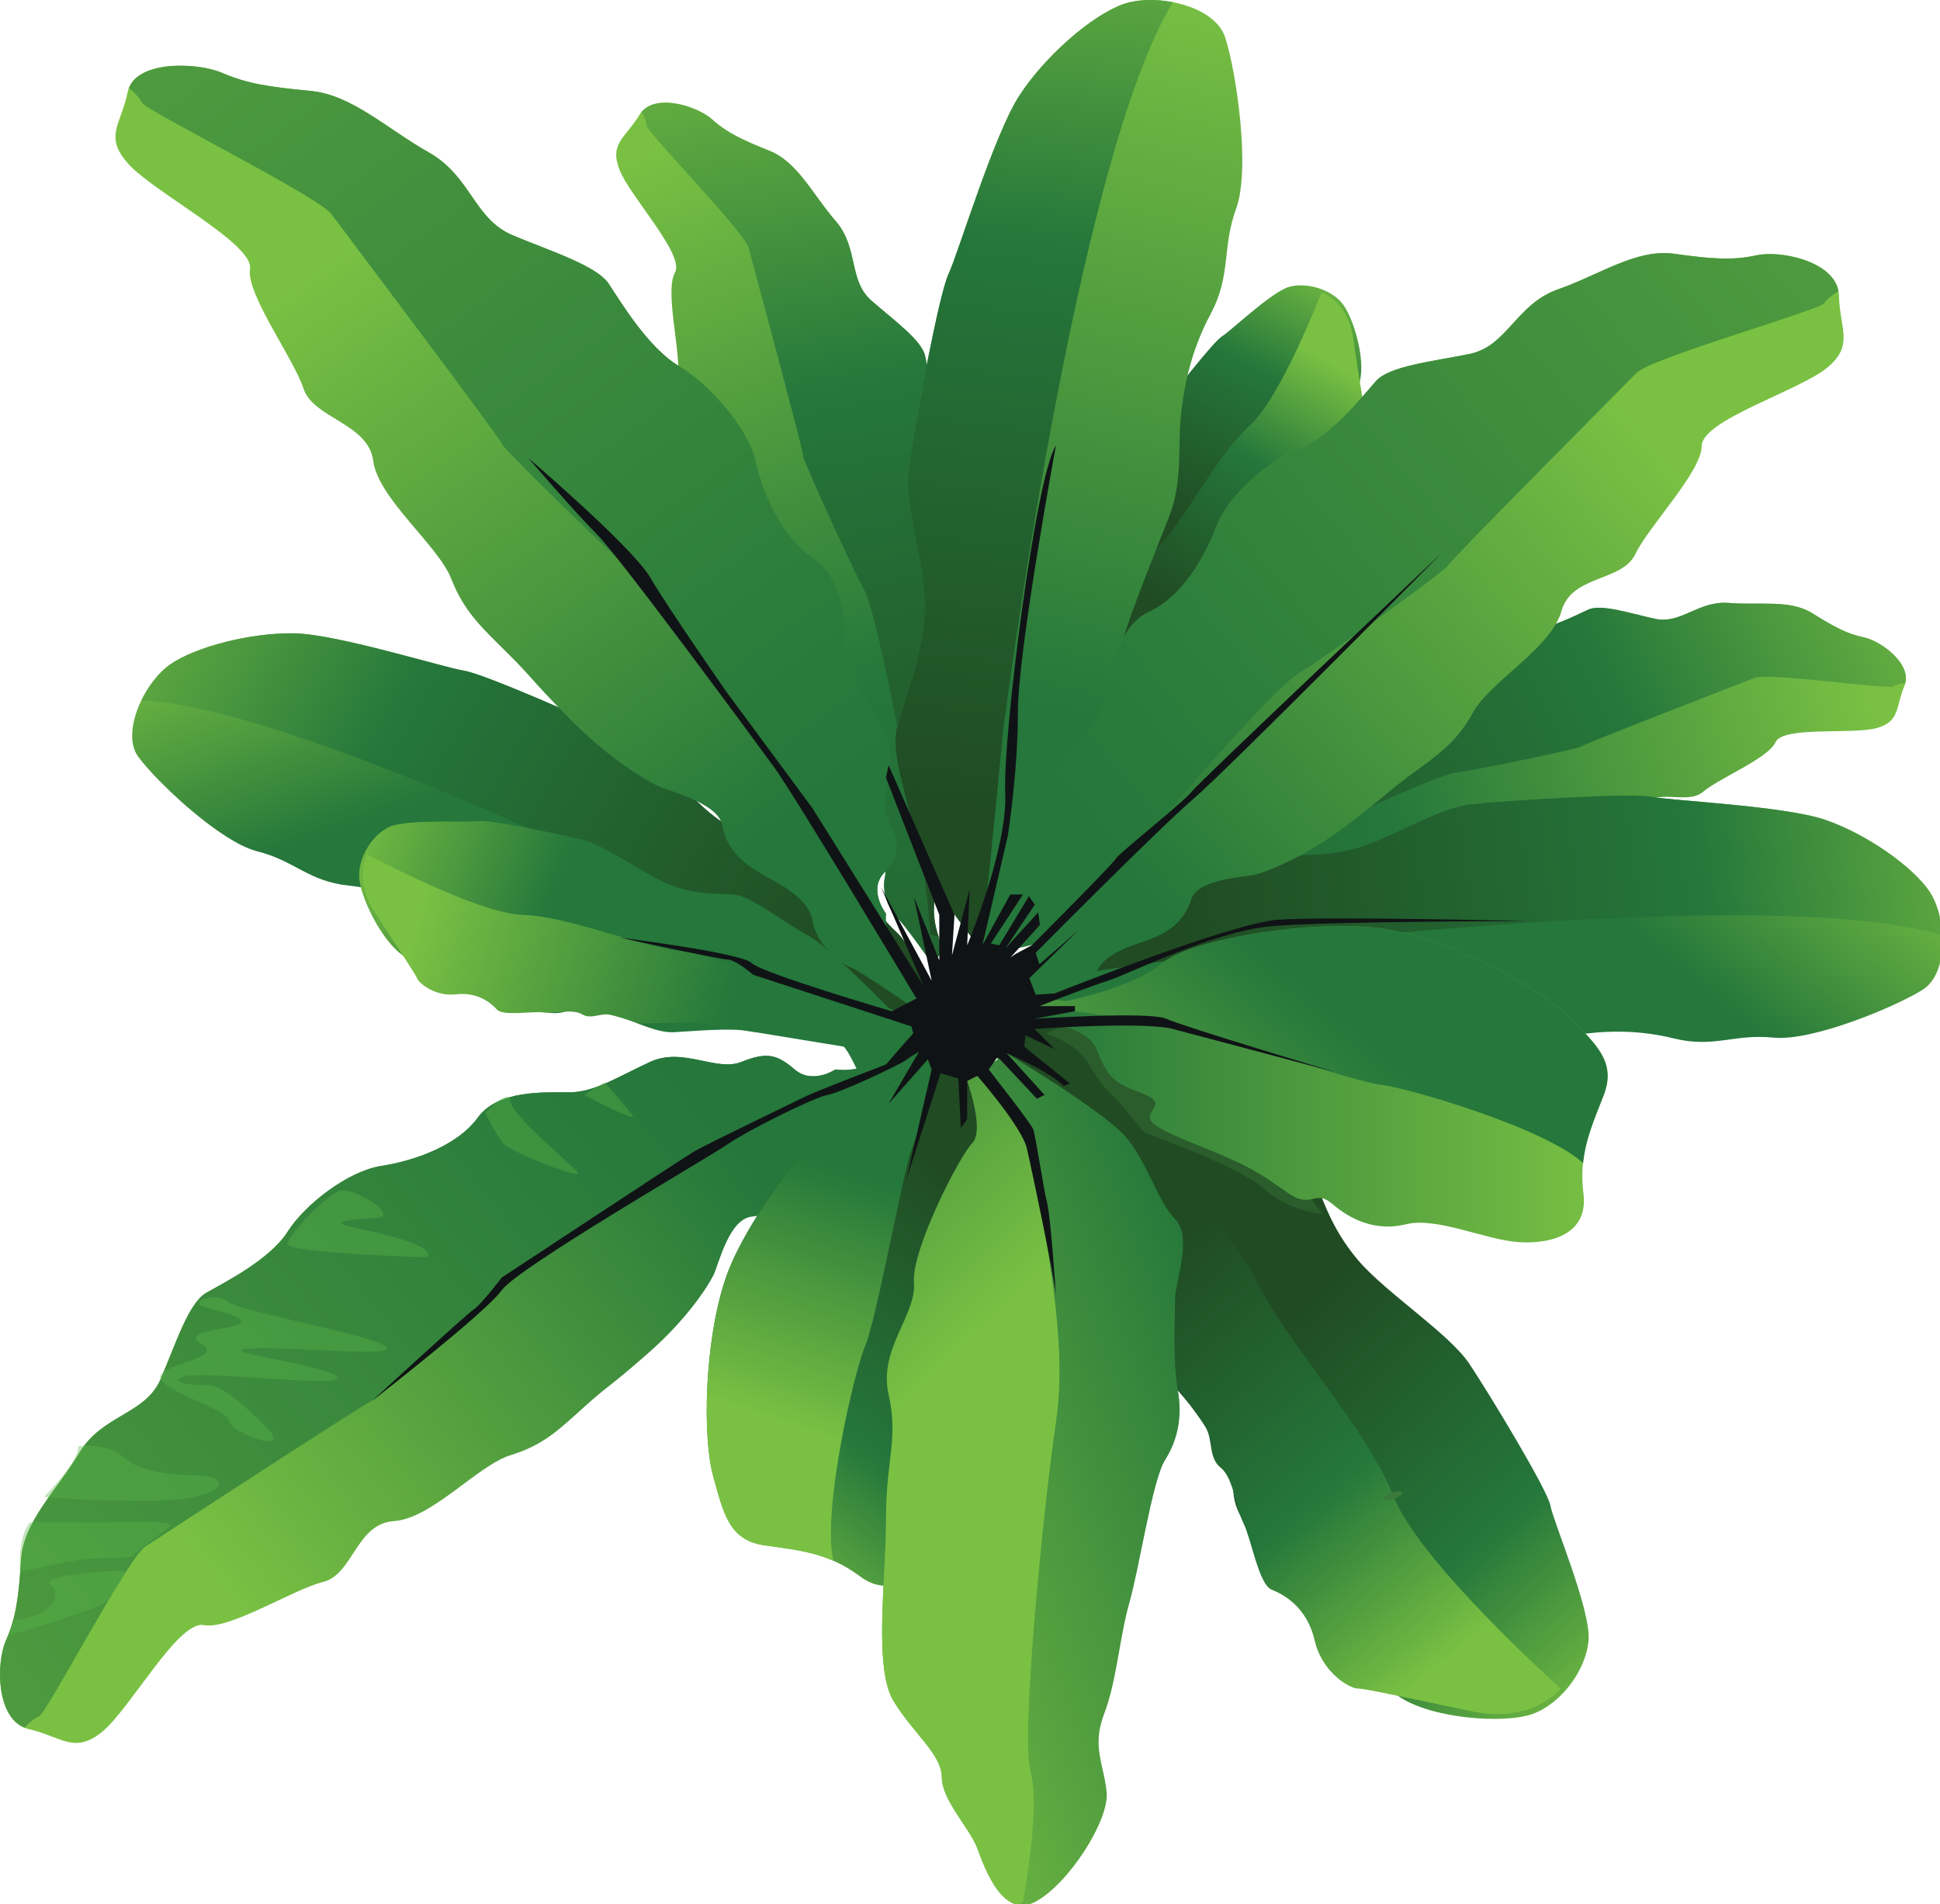<?xml version="1.0" encoding="utf-8"?>
<!-- Generator: Adobe Illustrator 15.0.0, SVG Export Plug-In  -->
<!DOCTYPE svg PUBLIC "-//W3C//DTD SVG 1.1//EN" "http://www.w3.org/Graphics/SVG/1.1/DTD/svg11.dtd">
<svg version="1.1"
	 xmlns="http://www.w3.org/2000/svg" xmlns:xlink="http://www.w3.org/1999/xlink" xmlns:a="http://ns.adobe.com/AdobeSVGViewerExtensions/3.0/"
	 x="0px" y="0px" width="320px" height="314px" viewBox="0 0 320 314" overflow="visible" enable-background="new 0 0 320 314"
	 xml:space="preserve">
<defs>
</defs>
<linearGradient id="SVGID_1_" gradientUnits="userSpaceOnUse" x1="-369.357" y1="400.074" x2="-335.012" y2="437.904" gradientTransform="matrix(-0.352 -0.936 0.936 -0.352 -308.531 -116.334)">
	<stop  offset="0.018" style="stop-color:#204B23"/>
	<stop  offset="0.588" style="stop-color:#25773B"/>
	<stop  offset="1" style="stop-color:#7AC143"/>
</linearGradient>
<path fill="url(#SVGID_1_)" d="M172.972,117.263c0,0,0.6-13.255,1.966-16.694c1.365-3.438,2.611-10.022,4.358-11.743
	c1.746-1.72,4.277-3.47,6.342-7.17c2.065-3.703,3.604-10.928,5.697-13.843c2.095-2.916,8.932-11.602,10.241-12.361
	c1.311-0.758,8.149-7.319,11.032-8.137c2.883-0.819,6.789,0.371,8.684,2.582c1.896,2.212,3.969,9.144,3.014,12.961
	c-0.959,3.816-4.678,13.725-7.123,15.709c-2.445,1.982-3.111,5.158-5.82,6.442c-2.707,1.283-4.656,3.878-5.994,5.977
	c-1.339,2.098-2.703,5.537-4.77,7.112c-2.067,1.575-7.133,5.075-8.937,7.349c-1.804,2.274-11.293,9.566-11.817,10.296
	c-0.523,0.729-1.057,5.316-1.057,5.316l-2.812,0.657L172.972,117.263z"/>
<linearGradient id="SVGID_2_" gradientUnits="userSpaceOnUse" x1="-381.736" y1="393.741" x2="-350.377" y2="432.318" gradientTransform="matrix(-0.352 -0.936 0.936 -0.352 -308.531 -116.334)">
	<stop  offset="0.018" style="stop-color:#204B23"/>
	<stop  offset="0.588" style="stop-color:#25773B"/>
	<stop  offset="1" style="stop-color:#7AC143"/>
</linearGradient>
<path fill="url(#SVGID_2_)" d="M175.683,118.104c0,0,11.075-23.576,15.324-27.833c4.248-4.257,9.889-15.419,15.069-20.027
	C211.257,65.638,218,48.211,218,48.211s4.225,1.337,5.164,7.364c0.938,6.031,1.582,10.572,1.846,11.272
	c0.262,0.698-0.172,3.786-2.938,5.624c-2.767,1.839-3.143,4.373-3.17,5.713c-0.029,1.34-3.958,3.616-5.094,4.841
	c-1.134,1.225-3.843,2.51-4.336,4.024c-0.494,1.515-2.299,1.662-3.201,2.799s-2.531,3.876-2.531,3.876l-6.724,5.455l-16.439,19.211
	l-1.395,4.779l-3.205-1.454L175.683,118.104z"/>
<linearGradient id="SVGID_3_" gradientUnits="userSpaceOnUse" x1="-272.087" y1="-167.801" x2="-214.359" y2="-104.217" gradientTransform="matrix(0.418 -0.674 -1.378 -0.087 -22.047 -52.141)">
	<stop  offset="0.345" style="stop-color:#25773B"/>
	<stop  offset="1" style="stop-color:#7AC143"/>
</linearGradient>
<path fill="url(#SVGID_3_)" d="M155.335,171.873c0,0-3.525-14.588-7.366-18.056c-3.838-3.468-7.883-10.465-12.371-11.922
	c-4.489-1.458-10.879-2.74-16.449-6.317c-5.566-3.577-10.414-11.212-15.93-13.907c-5.516-2.694-23.393-10.566-26.679-11.068
	c-3.283-0.5-20.833-6.007-27.926-6.163c-7.092-0.154-16.336,2.19-20.571,5.147c-4.227,2.957-8.151,11.211-5.239,15.206
	s13.452,14.043,19.669,15.609c6.215,1.566,8.326,4.922,15.067,5.644c6.743,0.719,11.859,3.095,15.422,5.08
	c3.559,1.982,7.397,5.449,12.637,6.661c5.24,1.211,18.024,3.779,22.737,5.836c4.716,2.058,28.782,7.684,30.161,8.355
	c1.377,0.676,3.389,5.64,3.389,5.64l6.892-0.004L155.335,171.873z"/>
<linearGradient id="SVGID_4_" gradientUnits="userSpaceOnUse" x1="113.814" y1="162.769" x2="307.091" y2="106.291">
	<stop  offset="0.018" style="stop-color:#204B23"/>
	<stop  offset="0.588" style="stop-color:#25773B"/>
	<stop  offset="1" style="stop-color:#7AC143"/>
</linearGradient>
<path fill="url(#SVGID_4_)" d="M199.511,143.884c0,0,2.925-1.099,2.696-3.753c-0.227-2.653,0.214-3.761,2.837-5.434
	c2.625-1.671,2.471-6.407,6.069-8.445c3.601-2.039,6.524-3.139,8.212-5.484c1.686-2.346,4.486-6.737,8.416-6.761
	c3.929-0.022,8.203-2.999,10.863-5.711c2.662-2.714,8.578-4.511,12.34-4.298c3.761,0.214,8.906-2.493,11.025-3.462
	c2.119-0.967,6.715,0.557,11.012,1.51s7.163-3.035,12.199-2.617c5.037,0.417,10.044-0.608,13.732,1.684
	c3.688,2.295,5.732,3.41,8.52,3.987c2.785,0.579,8.182,4.458,6.695,8.015c-1.489,3.555-0.691,5.909-4.656,6.973
	c-3.967,1.062-15.381-0.382-16.6,2.304c-1.215,2.682-9.185,5.851-11.912,8.16c-2.727,2.309-7.588-0.828-10.351,2.522
	c-2.765,3.35-10.726,4.032-13.856,6.408s-5.549,2.772-9.348,3.6c-3.797,0.829-3.159,0.933-9.143,2.326
	c-5.98,1.393-10.381,1.078-11.655,0.872c-1.276-0.204-6.173-2.301-7.927-0.357c-1.751,1.942-3.767,2.273-5.849,2.199
	c-2.083-0.073-5.741-0.923-7.661,1.255c-1.923,2.177-5.213,2.302-6.086,2.031c-0.873-0.271-8.094-0.125-8.094-0.125l0.813-2.616
	C191.805,148.666,197.282,147.976,199.511,143.884z"/>
<linearGradient id="SVGID_5_" gradientUnits="userSpaceOnUse" x1="185.136" y1="154.971" x2="323.191" y2="87.199">
	<stop  offset="0.018" style="stop-color:#204B23"/>
	<stop  offset="0.588" style="stop-color:#25773B"/>
	<stop  offset="1" style="stop-color:#7AC143"/>
</linearGradient>
<path fill="url(#SVGID_5_)" d="M194.642,148.926l-0.998-0.69c1.801-0.561,4.471-1.788,5.867-4.352c0,0,2.925-1.099,2.696-3.753
	c-0.227-2.653,0.214-3.761,2.837-5.434c2.625-1.671,2.471-6.407,6.069-8.445c3.601-2.039,6.524-3.139,8.212-5.484
	c1.686-2.346,4.486-6.737,8.416-6.761c3.929-0.022,8.203-2.999,10.863-5.711c2.662-2.714,8.578-4.511,12.34-4.298
	c3.761,0.214,8.906-2.493,11.025-3.462c2.119-0.967,6.715,0.557,11.012,1.51s7.163-3.035,12.199-2.617
	c5.037,0.417,10.044-0.608,13.732,1.684c3.688,2.295,5.732,3.41,8.52,3.987c2.66,0.554,7.688,4.117,6.837,7.534
	c-0.606,0.073-1.521,0.235-1.992,0.575c-0.74,0.535-20.563-2.326-22.8-1.443c-2.236,0.885-28.326,10.952-28.58,11.305
	c-0.253,0.351-16.166,3.683-20.719,4.324c-4.552,0.641-32.333,14.297-35.023,15.565
	C202.464,144.229,194.642,148.926,194.642,148.926z"/>
<linearGradient id="SVGID_6_" gradientUnits="userSpaceOnUse" x1="-786.986" y1="-226.577" x2="-564.765" y2="-291.512" gradientTransform="matrix(-0.591 -0.806 -0.806 0.591 -452.485 -262.206)">
	<stop  offset="0.018" style="stop-color:#204B23"/>
	<stop  offset="0.588" style="stop-color:#25773B"/>
	<stop  offset="1" style="stop-color:#7AC143"/>
</linearGradient>
<path fill="url(#SVGID_6_)" d="M154.887,146.126c0,0-0.969-3.459,1.646-5.052c2.616-1.595,3.343-2.757,3.11-6.325
	c-0.236-3.571,4.26-6.647,3.702-11.37c-0.557-4.724-1.525-8.184-0.498-11.343s3.197-8.742,0.545-12.399
	c-2.65-3.658-2.795-9.646-2.091-13.955c0.706-4.315-1.65-11.021-4.405-14.363c-2.755-3.341-3.746-9.952-4.289-12.578
	c-0.542-2.621-5.081-5.847-8.885-9.183c-3.805-3.336-2.057-8.703-5.868-13.09c-3.812-4.387-6.266-9.727-10.901-11.587
	c-4.633-1.858-7.058-2.996-9.489-5.188c-2.431-2.189-9.696-4.557-11.982-0.76c-2.284,3.8-5.008,4.661-3.299,9.061
	c1.712,4.398,10.811,14.001,9.151,16.954c-1.66,2.951,0.821,12.494,0.533,16.593c-0.286,4.1,5.928,6.474,4.698,11.313
	c-1.225,4.842,3.556,12.686,3.481,17.204s1.203,7.03,3.017,11.115c1.814,4.085,1.285,3.562,4.062,10.057
	c2.774,6.493,6.059,10.359,7.115,11.4c1.058,1.045,6.331,4.159,5.722,7.106c-0.611,2.944,0.454,5.039,1.937,6.919
	c1.485,1.88,4.76,4.695,4.047,7.955c-0.712,3.264,1.41,6.399,2.254,7.023s5.619,7.42,5.619,7.42l1.873-2.533
	C155.693,156.521,152.609,150.974,154.887,146.126z"/>
<linearGradient id="SVGID_7_" gradientUnits="userSpaceOnUse" x1="-704.983" y1="-235.543" x2="-546.255" y2="-313.464" gradientTransform="matrix(-0.591 -0.806 -0.806 0.591 -452.485 -262.206)">
	<stop  offset="0.018" style="stop-color:#204B23"/>
	<stop  offset="0.588" style="stop-color:#25773B"/>
	<stop  offset="1" style="stop-color:#7AC143"/>
</linearGradient>
<path fill="url(#SVGID_7_)" d="M153.524,154.067l1.318,0.457c-0.704-2.051-1.381-5.359,0.045-8.398c0,0-0.969-3.459,1.646-5.052
	c2.616-1.595,3.343-2.757,3.11-6.325c-0.236-3.571,4.26-6.647,3.702-11.37c-0.557-4.724-1.525-8.184-0.498-11.343
	s3.197-8.742,0.545-12.399c-2.65-3.658-2.795-9.646-2.091-13.955c0.706-4.315-1.65-11.021-4.405-14.363
	c-2.755-3.341-3.746-9.952-4.289-12.578c-0.542-2.621-5.081-5.847-8.885-9.183c-3.805-3.336-2.057-8.703-5.868-13.09
	c-3.812-4.387-6.266-9.727-10.901-11.587c-4.633-1.858-7.058-2.996-9.489-5.188c-2.322-2.091-9.044-4.329-11.633-1.217
	c0.343,0.611,0.814,1.569,0.821,2.237c0.005,1.053,16.139,17.484,16.84,20.158c0.7,2.674,9.105,33.712,8.952,34.187
	c-0.154,0.472,7.577,17.491,10.079,22.147c2.5,4.657,8.729,39.7,9.382,43.059C152.559,143.622,153.524,154.067,153.524,154.067z"/>
<linearGradient id="SVGID_8_" gradientUnits="userSpaceOnUse" x1="145.004" y1="111.067" x2="8.627" y2="54.173" gradientTransform="matrix(0.992 0.128 -0.128 0.992 10.126 33.966)">
	<stop  offset="0.018" style="stop-color:#204B23"/>
	<stop  offset="0.588" style="stop-color:#25773B"/>
	<stop  offset="1" style="stop-color:#7AC143"/>
</linearGradient>
<path fill="url(#SVGID_8_)" d="M126.806,155.358c0,0,14.402,8.012,28.243,15.392c-0.905-3.456-3.879-14.044-7.079-16.933
	c-3.838-3.468-7.883-10.465-12.371-11.922c-4.489-1.458-10.879-2.74-16.449-6.317c-5.566-3.577-10.414-11.212-15.93-13.907
	c-5.516-2.694-23.393-10.566-26.679-11.068c-3.283-0.5-20.833-6.007-27.926-6.163c-7.092-0.154-16.336,2.19-20.571,5.147
	c-1.792,1.254-3.523,3.462-4.71,5.893C51.806,116.907,126.806,155.358,126.806,155.358z"/>
<linearGradient id="SVGID_9_" gradientUnits="userSpaceOnUse" x1="-287.445" y1="-16.38" x2="-229.713" y2="47.209" gradientTransform="matrix(-0.126 -0.778 1.33 0.391 226.295 -58.981)">
	<stop  offset="0.345" style="stop-color:#25773B"/>
	<stop  offset="1" style="stop-color:#7AC143"/>
</linearGradient>
<path fill="url(#SVGID_9_)" d="M173.917,161.947c0,0,9.107-12.51,14.092-14.451c4.986-1.944,11.564-7.136,16.361-6.963
	c4.799,0.17,11.315,1.156,17.972-0.294c6.651-1.452,14.239-6.969,20.495-7.609c6.254-0.638,26.186-1.903,29.471-1.246
	c3.285,0.656,21.969,1.503,28.702,3.794c6.727,2.29,14.485,7.67,17.29,11.906c2.798,4.232,3.209,13.343-1.115,16.1
	c-4.32,2.757-18.217,8.588-24.684,7.927c-6.463-0.663-9.779,1.769-16.402,0.132c-6.623-1.639-12.377-1.163-16.514-0.519
	c-4.133,0.643-9.115,2.585-14.522,1.926c-5.407-0.662-18.444-2.637-23.69-2.321c-5.249,0.317-30.105-2.658-31.669-2.499
	c-1.563,0.163-5.424,4.14-5.424,4.14l-6.479-2.37L173.917,161.947z"/>
<linearGradient id="SVGID_10_" gradientUnits="userSpaceOnUse" x1="-67.975" y1="136.756" x2="-204.36" y2="79.859" gradientTransform="matrix(-0.983 -0.22 -0.273 0.977 162.795 10.152)">
	<stop  offset="0.018" style="stop-color:#204B23"/>
	<stop  offset="0.588" style="stop-color:#25773B"/>
	<stop  offset="1" style="stop-color:#7AC143"/>
</linearGradient>
<path fill="url(#SVGID_10_)" d="M207.291,156.213c0,0-16.719,2.589-32.657,4.777c2.222-2.941,9.221-11.876,13.376-13.494
	c4.986-1.944,11.564-7.136,16.361-6.963c4.799,0.17,11.315,1.156,17.972-0.294c6.651-1.452,14.239-6.969,20.495-7.609
	c6.254-0.638,26.186-1.903,29.471-1.246c3.285,0.656,21.969,1.503,28.702,3.794c6.727,2.29,14.485,7.67,17.29,11.906
	c1.187,1.794,1.939,4.467,2.088,7.159C293.057,145.808,207.291,156.213,207.291,156.213z"/>
<linearGradient id="SVGID_11_" gradientUnits="userSpaceOnUse" x1="163.021" y1="114.094" x2="191.469" y2="-5.833">
	<stop  offset="0" style="stop-color:#25773B"/>
	<stop  offset="1" style="stop-color:#7AC143"/>
</linearGradient>
<path fill="url(#SVGID_11_)" d="M162.635,157.557c0,0-10.828-12.976-11.557-18.773c-0.732-5.798-4.48-14.147-3.021-19.183
	c1.458-5.036,4.237-11.677,4.473-19.114c0.232-7.432-3.59-16.937-2.603-23.733c0.988-6.795,4.951-28.242,6.524-31.55
	c1.568-3.302,7.439-22.868,11.658-29.39c4.215-6.516,11.979-13.302,17.213-15.146c5.227-1.836,14.986,0.153,16.756,5.467
	c1.77,5.311,4.246,21.581,1.826,28.255c-2.423,6.669-0.73,10.829-4.227,17.409c-3.5,6.579-4.525,12.8-4.944,17.354
	c-0.419,4.549,0.312,10.344-1.825,15.896c-2.141,5.551-7.701,18.833-8.766,24.474c-1.062,5.646-10.827,31.182-11.076,32.881
	c-0.244,1.698,2.941,6.846,2.941,6.846l-4.234,6.231L162.635,157.557z"/>
<linearGradient id="SVGID_12_" gradientUnits="userSpaceOnUse" x1="262.711" y1="468.174" x2="113.758" y2="406.034" gradientTransform="matrix(-0.453 0.9 0.881 0.503 -129.232 -334.651)">
	<stop  offset="0.018" style="stop-color:#204B23"/>
	<stop  offset="0.588" style="stop-color:#25773B"/>
	<stop  offset="1" style="stop-color:#7AC143"/>
</linearGradient>
<path fill="url(#SVGID_12_)" d="M165.443,120.682c0,0-1.707,18.397-3.632,35.863c-2.523-3.139-10.125-12.93-10.733-17.762
	c-0.732-5.798-4.48-14.147-3.021-19.183c1.458-5.036,4.237-11.677,4.473-19.114c0.232-7.432-3.59-16.937-2.603-23.733
	c0.988-6.795,4.951-28.242,6.524-31.55c1.568-3.302,7.439-22.868,11.658-29.39c4.215-6.516,11.979-13.302,17.213-15.146
	c2.215-0.778,5.248-0.864,8.137-0.306C177.25,27.066,165.443,120.682,165.443,120.682z"/>
<linearGradient id="SVGID_13_" gradientUnits="userSpaceOnUse" x1="116.039" y1="183.006" x2="26.93" y2="251.615">
	<stop  offset="0" style="stop-color:#25773B"/>
	<stop  offset="1" style="stop-color:#7AC143"/>
</linearGradient>
<path fill="url(#SVGID_13_)" d="M137.78,176.372c0,0-3.765,2.511-6.693,0c-2.929-2.509-4.602-2.927-8.785-1.255
	c-4.184,1.673-9.623-2.51-15.062,0c-5.438,2.511-9.203,5.021-13.387,5.021c-4.183,0-11.713-0.418-15.06,4.185
	c-3.347,4.601-10.459,7.11-15.897,7.948c-5.438,0.835-12.551,6.275-15.479,10.877c-2.928,4.603-10.458,8.367-13.387,10.04
	c-2.929,1.674-5.02,8.366-7.53,14.224s-9.622,5.857-13.388,12.132c-3.765,6.275-9.203,11.296-9.622,17.571
	c-0.418,6.276-0.837,9.623-2.51,13.39c-1.673,3.764-1.673,13.387,3.765,14.641c5.438,1.255,7.53,4.185,12.132,0.419
	s12.55-18.407,16.734-17.57c4.183,0.836,14.642-5.856,19.663-7.113c5.019-1.255,5.438-9.623,11.713-10.041
	c6.276-0.418,13.806-9.204,19.245-10.877c5.438-1.674,7.948-4.183,12.131-7.949c4.184-3.766,3.765-2.928,10.459-8.785
	s10.041-11.295,10.877-12.969s2.51-9.203,6.275-9.622c3.766-0.418,5.857-2.51,7.53-5.021c1.674-2.511,3.766-7.529,7.949-7.948
	c4.184-0.418,7.112-4.184,7.53-5.438c0.419-1.255,6.694-9.622,6.694-9.622l-3.766-1.255
	C149.913,171.353,144.474,177.209,137.78,176.372z"/>
<linearGradient id="SVGID_14_" gradientUnits="userSpaceOnUse" x1="206.995" y1="219.888" x2="264.727" y2="283.477">
	<stop  offset="0.018" style="stop-color:#204B23"/>
	<stop  offset="0.588" style="stop-color:#25773B"/>
	<stop  offset="1" style="stop-color:#7AC143"/>
</linearGradient>
<path fill="url(#SVGID_14_)" d="M175.431,166.751c0,0,20.5,8.785,25.102,12.969s14.225,10.04,15.898,13.805
	c1.672,3.767,2.928,8.785,7.529,14.226c4.603,5.438,15.061,12.131,18.408,17.151c3.346,5.021,12.968,20.917,13.387,23.428
	c0.418,2.51,6.693,17.153,6.275,22.175c-0.419,5.019-4.602,10.458-9.204,12.131s-16.733,0.837-22.173-2.929
	c-5.438-3.765-18.826-15.478-20.499-20.5c-1.673-5.02-6.274-7.949-6.692-12.969c-0.42-5.02-3.348-9.622-5.857-12.969
	c-2.511-3.347-7.111-7.53-8.367-11.715c-1.256-4.184-3.766-14.223-6.275-18.406s-8.367-23.428-9.203-24.684
	c-0.837-1.255-7.74-4.811-7.74-4.811l0.627-4.811L175.431,166.751z"/>
<linearGradient id="SVGID_15_" gradientUnits="userSpaceOnUse" x1="186.185" y1="209.242" x2="238.897" y2="274.086">
	<stop  offset="0.018" style="stop-color:#204B23"/>
	<stop  offset="0.588" style="stop-color:#25773B"/>
	<stop  offset="1" style="stop-color:#7AC143"/>
</linearGradient>
<path fill="url(#SVGID_15_)" d="M172.504,170.516c0,0,30.538,31.376,34.722,40.58s18.408,24.684,22.592,35.561
	s27.611,31.796,27.611,31.796s-4.603,5.855-14.643,3.765c-10.041-2.092-17.57-3.765-18.826-3.765c-1.255,0-5.857-2.511-7.111-7.948
	c-1.256-5.439-5.021-7.531-7.112-8.367c-2.092-0.838-3.347-8.37-4.603-10.88c-1.254-2.509-1.672-7.53-3.764-9.203
	c-2.094-1.675-1.256-4.602-2.512-6.693c-1.254-2.092-4.602-6.275-4.602-6.275l-4.602-13.807l-20.498-37.232l-6.694-5.02l4.183-4.184
	L172.504,170.516z"/>
<path opacity="0.39" fill="#3A793A" d="M172.504,170.516c0,0,5.019,1.256,7.11,5.021c2.093,3.765,4.603,5.856,4.603,5.856
	l4.603,5.438c0,0,15.479,5.439,19.662,9.204s9.621,4.184,9.621,4.184l-5.855-8.367C212.248,191.852,182.544,162.985,172.504,170.516
	z"/>
<linearGradient id="SVGID_16_" gradientUnits="userSpaceOnUse" x1="170.621" y1="178.802" x2="265.177" y2="178.802">
	<stop  offset="0" style="stop-color:#25773B"/>
	<stop  offset="1" style="stop-color:#7AC143"/>
</linearGradient>
<path fill="url(#SVGID_16_)" d="M175.85,165.077c0,0,10.877-2.092,15.897-6.275s26.774-7.53,37.652-5.438
	c10.877,2.092,24.682,9.622,29.283,14.224c4.603,4.603,7.949,7.53,5.857,12.969s-4.184,9.623-3.347,16.317
	c0.837,6.692-5.438,8.366-10.877,7.947s-13.388-4.184-18.408-2.929c-5.02,1.256-9.203-0.836-12.132-3.346
	c-2.928-2.511-3.346,0.836-7.111-1.673c-3.766-2.511-5.021-3.768-10.877-6.276c-5.857-2.51-12.133-4.603-12.133-6.274
	c0-1.674,2.929-2.511-1.674-4.185c-4.601-1.674-5.438-2.929-7.111-7.111c-1.674-4.184-10.25-4.603-10.25-4.603l0.21-3.974
	L175.85,165.077z"/>
<linearGradient id="SVGID_17_" gradientUnits="userSpaceOnUse" x1="111.826" y1="176.973" x2="-138.766" y2="376.526">
	<stop  offset="0" style="stop-color:#25773B"/>
	<stop  offset="1" style="stop-color:#7AC143"/>
</linearGradient>
<path fill="url(#SVGID_17_)" d="M147.821,174.908l0.033-1.758c-2.18,1.644-5.88,3.747-10.074,3.222c0,0-3.765,2.511-6.693,0
	c-2.929-2.509-4.602-2.927-8.785-1.255c-4.184,1.673-9.623-2.51-15.062,0c-5.438,2.511-9.203,5.021-13.387,5.021
	c-4.183,0-11.713-0.418-15.06,4.185c-3.347,4.601-10.459,7.11-15.897,7.948c-5.438,0.835-12.551,6.275-15.479,10.877
	c-2.928,4.603-10.458,8.367-13.387,10.04c-2.929,1.674-5.02,8.366-7.53,14.224s-9.622,5.857-13.388,12.132
	c-3.765,6.275-9.203,11.296-9.622,17.571c-0.418,6.276-0.837,9.623-2.51,13.39c-1.599,3.595-1.658,12.517,3.08,14.403
	c0.599-0.651,1.561-1.589,2.359-1.854c1.254-0.418,14.642-26.147,17.57-28.03c2.929-1.882,36.815-24.055,37.442-24.055
	s17.989-15.898,22.591-20.709c4.602-4.811,44.136-25.937,47.901-28.029C135.689,180.138,147.821,174.908,147.821,174.908z"/>
<linearGradient id="SVGID_18_" gradientUnits="userSpaceOnUse" x1="238.81" y1="109.376" x2="149.702" y2="177.985" gradientTransform="matrix(-0.202 0.979 0.979 0.202 122.009 -118.939)">
	<stop  offset="0" style="stop-color:#25773B"/>
	<stop  offset="1" style="stop-color:#7AC143"/>
</linearGradient>
<path fill="url(#SVGID_18_)" d="M169.89,157.015c0,0,3.22-3.179,1.354-6.555c-1.865-3.376-1.936-5.1,0.549-8.858
	c2.486-3.758-0.51-9.931,3.049-14.748c3.559-4.818,6.779-7.998,7.626-12.094c0.847-4.098,1.961-11.556,7.146-13.902
	c5.184-2.347,9.082-8.803,11.002-13.958c1.919-5.159,8.685-11.023,13.784-12.958c5.1-1.938,10.31-8.549,12.543-11.079
	c2.229-2.529,9.209-3.223,15.452-4.496c6.244-1.273,7.684-8.237,14.591-10.653c6.907-2.418,12.924-6.729,19.155-5.867
	c6.229,0.861,9.592,1.127,13.617,0.251c4.025-0.877,13.449,1.07,13.578,6.65c0.127,5.58,2.572,8.222-2.047,11.966
	c-4.617,3.744-20.565,8.564-20.594,12.832c-0.027,4.267-8.698,13.154-10.943,17.815c-2.246,4.662-10.523,3.379-12.204,9.439
	c-1.68,6.061-11.808,11.657-14.548,16.645c-2.738,4.988-5.705,6.938-10.239,10.272c-4.533,3.334-3.63,3.095-10.72,8.464
	c-7.09,5.37-13.094,7.546-14.9,8.026c-1.809,0.482-9.522,0.596-10.694,4.2c-1.171,3.602-3.643,5.227-6.44,6.356
	c-2.797,1.131-8.137,2.164-9.394,6.176c-1.255,4.014-5.535,6.118-6.849,6.273c-1.314,0.156-10.778,4.607-10.778,4.607l-0.466-3.94
	C162.519,167.88,169.355,163.739,169.89,157.015z"/>
<linearGradient id="SVGID_19_" gradientUnits="userSpaceOnUse" x1="234.596" y1="103.343" x2="-15.997" y2="302.897" gradientTransform="matrix(-0.202 0.979 0.979 0.202 122.009 -118.939)">
	<stop  offset="0" style="stop-color:#25773B"/>
	<stop  offset="1" style="stop-color:#7AC143"/>
</linearGradient>
<path fill="url(#SVGID_19_)" d="M166.423,166.551l-1.729-0.323c2.052-1.802,4.861-5.001,5.195-9.213c0,0,3.22-3.179,1.354-6.555
	c-1.865-3.376-1.936-5.1,0.549-8.858c2.486-3.758-0.51-9.931,3.049-14.748c3.559-4.818,6.779-7.998,7.626-12.094
	c0.847-4.098,1.961-11.556,7.146-13.902c5.184-2.347,9.082-8.803,11.002-13.958c1.919-5.159,8.685-11.023,13.784-12.958
	c5.1-1.938,10.31-8.549,12.543-11.079c2.229-2.529,9.209-3.223,15.452-4.496c6.244-1.273,7.684-8.237,14.591-10.653
	c6.907-2.418,12.924-6.729,19.155-5.867c6.229,0.861,9.592,1.127,13.617,0.251c3.847-0.838,12.596,0.911,13.484,5.931
	c-0.758,0.455-1.873,1.208-2.295,1.936c-0.662,1.145-28.568,9.047-31.006,11.534c-2.436,2.487-31.006,31.184-31.134,31.798
	c-0.128,0.615-19.21,14.399-24.853,17.934c-5.643,3.532-34.333,37.972-37.145,41.236
	C174.001,155.729,166.423,166.551,166.423,166.551z"/>
<linearGradient id="SVGID_20_" gradientUnits="userSpaceOnUse" x1="254.505" y1="-162.78" x2="171.192" y2="-98.632" gradientTransform="matrix(0.062 1.057 -1.154 -0.039 -65.918 -146.449)">
	<stop  offset="0" style="stop-color:#25773B"/>
	<stop  offset="1" style="stop-color:#7AC143"/>
</linearGradient>
<path fill="url(#SVGID_20_)" d="M146.129,150.655c0,0-2.926-3.812-0.388-6.612c2.54-2.802,2.894-4.44,0.848-8.637
	c-2.049-4.195,2.151-9.414-0.872-14.881c-3.023-5.466-5.95-9.278-6.191-13.412c-0.244-4.135-0.227-11.56-5.388-15.036
	c-5.158-3.477-8.278-10.596-9.496-16.001c-1.217-5.404-7.497-12.633-12.634-15.695c-5.135-3.062-9.633-10.643-11.608-13.598
	c-1.975-2.955-9.319-5.268-15.785-7.965c-6.465-2.697-6.877-9.725-13.867-13.674c-6.988-3.953-12.721-9.51-19.519-10.156
	c-6.795-0.643-10.432-1.181-14.59-2.973c-4.161-1.791-14.543-2.146-15.584,3.181c-1.039,5.327-4.079,7.287,0.251,11.974
	c4.328,4.684,20.59,13.078,19.929,17.183c-0.66,4.102,7.167,14.683,8.812,19.689c1.645,5.008,10.697,5.729,11.512,11.944
	c0.814,6.216,10.731,13.98,12.852,19.415c2.12,5.437,4.974,8.01,9.28,12.282c4.304,4.271,3.377,3.828,10.085,10.657
	c6.706,6.829,12.771,10.336,14.624,11.225c1.855,0.89,10.078,2.819,10.748,6.556c0.668,3.736,3.045,5.879,5.853,7.625
	c2.805,1.746,8.343,3.998,9.038,8.147c0.692,4.148,4.925,7.181,6.302,7.641c1.381,0.461,10.772,6.968,10.772,6.968l1.136-3.673
	C152.248,162.829,145.614,157.239,146.129,150.655z"/>
<linearGradient id="SVGID_21_" gradientUnits="userSpaceOnUse" x1="250.569" y1="-168.419" x2="16.272" y2="18.157" gradientTransform="matrix(0.062 1.057 -1.154 -0.039 -65.918 -146.449)">
	<stop  offset="0" style="stop-color:#25773B"/>
	<stop  offset="1" style="stop-color:#7AC143"/>
</linearGradient>
<path fill="url(#SVGID_21_)" d="M148.291,160.631l1.899,0.098c-1.901-2.215-4.384-5.949-4.061-10.073c0,0-2.926-3.812-0.388-6.612
	c2.54-2.802,2.894-4.44,0.848-8.637c-2.049-4.195,2.151-9.414-0.872-14.881c-3.023-5.466-5.95-9.278-6.191-13.412
	c-0.244-4.135-0.227-11.56-5.388-15.036c-5.158-3.477-8.278-10.596-9.496-16.001c-1.217-5.404-7.497-12.633-12.634-15.695
	c-5.135-3.062-9.633-10.643-11.608-13.598c-1.975-2.955-9.319-5.268-15.785-7.965c-6.465-2.697-6.877-9.725-13.867-13.674
	c-6.988-3.953-12.721-9.51-19.519-10.156c-6.795-0.643-10.432-1.181-14.59-2.973c-3.975-1.711-13.605-2.098-15.368,2.513
	c0.737,0.616,1.807,1.602,2.138,2.398c0.524,1.257,29.062,15.432,31.266,18.395c2.199,2.964,28.086,37.264,28.122,37.884
	c0.038,0.619,18.197,18.36,23.655,23.085c5.458,4.725,30.543,44.565,33.017,48.363C141.945,148.449,148.291,160.631,148.291,160.631
	z"/>
<linearGradient id="SVGID_22_" gradientUnits="userSpaceOnUse" x1="207.377" y1="228.792" x2="126.219" y2="259.749">
	<stop  offset="0" style="stop-color:#25773B"/>
	<stop  offset="1" style="stop-color:#7AC143"/>
</linearGradient>
<path fill="url(#SVGID_22_)" d="M159.535,178.256c0,0,2.929,8.158,0.837,10.249c-2.091,2.092-10.041,17.571-9.622,23.01
	c0.418,5.438-5.857,10.877-4.184,18.407c1.674,7.53-0.418,10.457-0.418,20.499c0,10.04-2.092,24.685,1.255,30.123
	c3.347,5.438,7.948,8.785,7.948,12.55c0,3.766,4.603,8.366,5.857,11.713c1.255,3.348,4.184,11.716,9.623,8.786
	c5.438-2.929,12.132-13.387,11.714-17.989c-0.419-4.602-2.51-7.529-0.419-12.969c2.092-5.438,2.511-12.55,4.183-18.406
	c1.674-5.859,3.766-20.083,5.857-23.43s2.929-7.113,2.092-11.714c-0.836-4.602-0.418-12.551-0.418-15.061s2.929-10.04,0-12.969
	c-2.928-2.929-4.602-9.623-8.367-13.806c-3.765-4.184-19.453-13.597-19.453-13.597L159.535,178.256z"/>
<linearGradient id="SVGID_23_" gradientUnits="userSpaceOnUse" x1="163.372" y1="197.348" x2="115.261" y2="258.008">
	<stop  offset="0.018" style="stop-color:#204B23"/>
	<stop  offset="0.588" style="stop-color:#25773B"/>
	<stop  offset="1" style="stop-color:#7AC143"/>
</linearGradient>
<path fill="url(#SVGID_23_)" d="M156.283,170.031c0,0-7.185,8.431-13.299,10.734c-6.116,2.304-19.755,19.577-23.301,30.07
	c-3.544,10.494-3.803,26.219-2.07,32.491c1.734,6.272,2.63,10.629,8.393,11.492c5.763,0.862,10.434,1.104,15.844,5.134
	s9.961-0.604,12.28-5.541c2.318-4.938,2.962-13.71,6.531-17.457c3.568-3.748,3.812-8.42,3.072-12.205
	c-0.739-3.786,2.379-2.498,2.052-7.011c-0.327-4.516-0.8-6.225-0.096-12.559c0.706-6.332,1.982-12.823,0.526-13.648
	s-3.628,1.31-2.813-3.521c0.812-4.828,0.134-6.174-2.68-9.693c-2.814-3.519,1.052-11.185,1.052-11.185l-3.561-1.779L156.283,170.031
	z"/>
<linearGradient id="SVGID_24_" gradientUnits="userSpaceOnUse" x1="141.694" y1="193.933" x2="128.307" y2="234.931">
	<stop  offset="0" style="stop-color:#25773B"/>
	<stop  offset="1" style="stop-color:#7AC143"/>
</linearGradient>
<path fill="url(#SVGID_24_)" d="M117.613,243.327c-1.733-6.272-1.475-21.997,2.07-32.491c3.545-10.493,17.185-27.767,23.301-30.07
	c6.114-2.304,13.299-10.734,13.299-10.734l1.93-4.677l2.672,1.334l-3.869,5.442c0,0-5.504,13.952-6.839,18.002
	c-1.335,4.052-5.77,27.989-7.469,31.834c-1.694,3.834-7.188,27.013-5.242,35.429c-3.71-1.635-7.302-1.956-11.46-2.576
	C120.244,253.956,119.347,249.6,117.613,243.327z"/>
<linearGradient id="SVGID_25_" gradientUnits="userSpaceOnUse" x1="104.139" y1="182.836" x2="150.576" y2="231.365">
	<stop  offset="0" style="stop-color:#25773B"/>
	<stop  offset="1" style="stop-color:#7AC143"/>
</linearGradient>
<path fill="url(#SVGID_25_)" d="M162.742,179.073c1.014,0.692,4.222,2.842-1.534-1.654c-0.082-0.064-0.169-0.112-0.252-0.173
	l-1.421,1.01c0,0,2.929,8.158,0.837,10.249c-2.091,2.092-10.041,17.571-9.622,23.01c0.418,5.438-5.857,10.877-4.184,18.407
	c1.674,7.53-0.418,10.457-0.418,20.499c0,10.04-2.092,24.685,1.255,30.123c3.347,5.438,7.948,8.785,7.948,12.55
	c0,3.766,4.603,8.366,5.857,11.713c1.002,2.674,3.077,8.534,6.641,9.3l0.889-0.514c0,0,2.93-15.479,1.256-21.335
	c-1.674-5.858,2.092-43.51,4.184-57.734c2.092-14.224-2.092-29.703-2.929-40.161C170.503,185.043,164.126,180.054,162.742,179.073z"
	/>
<path opacity="0.38" fill="#5AB547" d="M70.426,207.331c0,0-23.427-0.628-23.009-2.301c0.419-1.673,6.066-7.532,8.368-8.576
	c2.301-1.047,10.458,4.183,6.275,4.393c-4.184,0.209-7.321,0.627-5.02,1.254C59.34,202.729,72.31,205.03,70.426,207.331z"/>
<path opacity="0.38" fill="#5AB547" d="M44.698,236.196c0,0-7.112-7.739-10.04-7.739c-2.929,0-7.112-0.417-4.393-1.464
	c2.719-1.045,27.61,2.092,25.31,0c-2.3-2.092-21.336-4.183-14.224-4.602s25.311,1.673,22.173-0.419
	c-3.138-2.092-23.846-5.646-25.938-7.321c-2.091-1.674-6.484,0-3.974,0.837c2.51,0.838,8.158,1.882,5.647,2.929
	c-2.509,1.045-9.622,1.045-5.856,3.346c3.765,2.302-8.158,3.347-6.903,5.648c1.255,2.301,11.295,5.229,11.295,6.903
	C37.795,235.986,46.999,239.753,44.698,236.196z"/>
<path opacity="0.38" fill="#5AB547" d="M12.904,238.497c0,0,4.811-0.627,7.53,1.882c2.719,2.511,8.786,2.931,12.341,2.931
	c3.557,0,5.648,2.091-0.836,3.554c-6.484,1.466-24.683,0-24.683,0S13.112,241.008,12.904,238.497z"/>
<path opacity="0.38" fill="#5AB547" d="M4.955,251.049c0,0,9.203,0,12.342,0c3.137,0,11.504-0.419,10.667,0.627
	s-5.857,4.183-5.857,4.812c0,0.627-6.066,0.208-9.622,0.836c-3.556,0.627-9.204,1.883-9.204,1.883S2.863,253.558,4.955,251.049z"/>
<path opacity="0.38" fill="#5AB547" d="M1.399,269.667c0,0,15.688-4.394,16.525-5.857c0.836-1.465,3.766-4.813,2.092-4.813
	c-1.673,0-13.805,0.836-11.714,2.303c2.092,1.465,0.209,5.438-5.857,5.857L1.399,269.667z"/>
<path opacity="0.38" fill="#5AB547" d="M80.048,183.484c0,0,1.883,3.975,3.138,5.23c1.254,1.255,14.015,6.484,11.923,4.391
	c-2.092-2.092-10.877-9.412-10.877-11.504C84.232,179.511,81.094,182.229,80.048,183.484z"/>
<path opacity="0.38" fill="#5AB547" d="M96.364,180.556c0,0,8.995,4.812,7.949,3.348c-1.046-1.465-4.603-5.439-4.603-5.439
	L96.364,180.556z"/>
<g>
	<g>
		<path fill="#3A793A" d="M229.139,247.387c0.965,0,3.519-1.461,1.357-1.461C229.532,245.926,226.978,247.387,229.139,247.387
			L229.139,247.387z"/>
	</g>
</g>
<linearGradient id="SVGID_26_" gradientUnits="userSpaceOnUse" x1="223.081" y1="169.883" x2="178.736" y2="221.34">
	<stop  offset="0" style="stop-color:#25773B"/>
	<stop  offset="1" style="stop-color:#7AC143"/>
</linearGradient>
<path fill="url(#SVGID_26_)" d="M258.683,167.587c-4.602-4.602-18.406-12.132-29.283-14.224
	c-10.878-2.092-32.632,1.255-37.652,5.438s-15.897,6.275-15.897,6.275l-5.02-0.627l-0.157,2.981l6.642-0.681
	c0,0,14.851,2.092,19.034,2.928c4.184,0.837,27.193,8.785,31.377,9.204c4.17,0.417,27.043,7.069,33.402,12.913
	c0.41-4.032,1.902-7.315,3.412-11.24C266.632,175.117,263.286,172.189,258.683,167.587z"/>
<linearGradient id="SVGID_27_" gradientUnits="userSpaceOnUse" x1="-381.31" y1="-73.005" x2="-323.575" y2="-9.413" gradientTransform="matrix(-0.245 -0.611 -0.595 0.217 -29.048 -58.095)">
	<stop  offset="0.345" style="stop-color:#25773B"/>
	<stop  offset="1" style="stop-color:#7AC143"/>
</linearGradient>
<path fill="url(#SVGID_27_)" d="M147.111,166.77c0,0-10.247-10.618-13.862-12.521c-3.614-1.904-9.455-6.512-12.104-6.718
	c-2.649-0.205-5.941,0.117-10.303-1.514c-4.36-1.632-10.903-6.569-14.709-7.525c-3.804-0.956-15.614-3.386-17.21-3.096
	c-1.595,0.288-11.839-0.369-14.722,0.975c-2.882,1.345-5.092,5.078-4.959,8.254c0.133,3.173,3.603,10.402,7.175,12.909
	c3.572,2.505,13.817,8.143,17.213,8.076c3.394-0.066,6.263,2.109,9.351,1.276c3.086-0.833,6.542-0.043,9.147,0.765
	c2.604,0.808,6.219,2.711,9.015,2.57c2.796-0.141,9.381-0.784,12.482-0.159c3.104,0.627,15.982,0.03,16.933,0.27
	c0.951,0.239,4.757,3.685,4.757,3.685l2.707-1.428L147.111,166.77z"/>
<linearGradient id="SVGID_28_" gradientUnits="userSpaceOnUse" x1="-401.435" y1="-84.385" x2="-350.812" y2="-18.701" gradientTransform="matrix(-0.245 -0.611 -0.595 0.217 -29.048 -58.095)">
	<stop  offset="0" style="stop-color:#25773B"/>
	<stop  offset="1" style="stop-color:#7AC143"/>
</linearGradient>
<path fill="url(#SVGID_28_)" d="M145.591,169.374c0,0-26.14-11.851-32.637-12.41c-6.498-0.561-19.188-5.891-26.681-6.088
	c-7.492-0.196-25.671-9.971-25.671-9.971s-2.354,4.081,1.35,9.762c3.704,5.678,6.544,9.916,6.852,10.682
	c0.307,0.768,2.927,3.034,6.468,2.622c3.542-0.414,5.708,1.433,6.718,2.529c1.01,1.096,5.795,0.229,7.596,0.452
	c1.8,0.222,4.888-0.611,6.395,0.303c1.508,0.915,3.044-0.23,4.596,0.083c1.551,0.312,4.859,1.45,4.859,1.45l9.335-0.184
	l27.163,4.447l4.625,3l1.462-3.464L145.591,169.374z"/>
<path fill="#101315" d="M170.621,168.006l6.694-1.255v-0.838h-5.857c0,0,7.949-3.137,11.296-4.183s17.361-8.157,26.983-8.994
	s42.672-0.837,42.672-0.837s-34.097-0.837-41.835-0.209c-7.74,0.627-36.605,12.131-36.605,12.131l-3.138,0.21l-1.046-2.719
	l8.158-7.949l-6.485,5.647l-0.627-1.882c0,0,19.871-20.081,25.938-25.31c6.065-5.23,40.998-40.58,40.998-40.58
	s-40.161,37.859-41.208,39.324c-1.045,1.465-12.131,10.25-12.551,11.086c-0.418,0.837-13.805,14.225-13.805,14.225l-2.719,1.463
	l-0.801,0.559l4.846-5.369l-0.285-2.066l-5.434,5.972l4.882-7.251l-0.978-1.394l-4.88,8.087l-1.395-0.279l5.298-8.088h-2.092
	l-4.602,8.367l4.184-17.989c0,0,1.674-10.459,1.674-20.5c0-10.039,6.275-43.926,6.275-43.926c-3.347,5.02-8.785,48.11-8.367,57.313
	s-6.275,25.102-6.275,25.102l0.419-9.204l-2.929,10.877l0.418-6.693l-10.877-24.683l-0.418,2.092l8.785,22.591v7.53l-4.183-10.459
	l2.928,13.806l-8.367-15.479l7.016,16.321l-18.312-29.291l-14.224-19.243c0,0-9.622-13.807-12.551-18.826
	c-2.928-5.02-20.08-19.663-20.08-19.663s7.53,8.786,11.295,12.551c3.765,3.766,25.938,33.887,29.285,38.488
	c3.347,4.602,23.427,38.07,23.427,38.07l-4.057,2.11c0,0-21.462-6.294-23.136-7.968c-1.673-1.673-21.754-4.184-21.754-4.184
	s16.595,3.626,17.85,3.626c1.255,0,4.183,2.51,4.183,2.51l26.077,8.507l0.31,1.134l-1.773,2.004l-2.719,3.138
	c0,0-11.505,4.394-13.178,5.229c-1.674,0.836-16.524,7.949-18.617,9.204c-2.092,1.254-31.585,20.707-31.585,20.707
	s-3.346,4.393-4.602,5.23c-1.255,0.836-16.734,15.061-16.734,15.061s18.616-14.434,21.335-18.199
	c2.719-3.765,33.887-21.755,37.233-24.054c3.347-2.301,14.224-7.74,16.525-8.159c2.3-0.418,11.923-5.02,12.759-5.647
	c0.837-0.627,2.301-1.463,2.301-1.463l-5.021,8.575l6.484-7.321l0.628,1.673l-4.184,18.199L155.142,177l2.929,0.838l0.418,8.156
	l1.046-1.464v-6.274l1.673-0.837c0,0,7.321,8.367,8.158,11.922c0.837,3.558,4.394,20.501,4.812,24.265c0,0-0.837-12.759-1.465-15.27
	c-0.627-2.511-1.882-11.086-2.301-12.132c-0.418-1.046-7.32-9.832-7.32-9.832l1.464-2.091l6.483,6.902l1.256-0.628l-6.275-6.902
	c0,0,7.321,3.137,9.412,5.438l1.047-0.418l-7.53-6.066l0.21-1.883l4.811,2.302l-3.348-3.348c0,0,17.989-1.255,22.801,0
	c4.811,1.256,26.773,7.111,26.773,7.111s-25.101-7.529-27.82-8.784C189.656,166.751,170.621,168.006,170.621,168.006z"/>
</svg>
